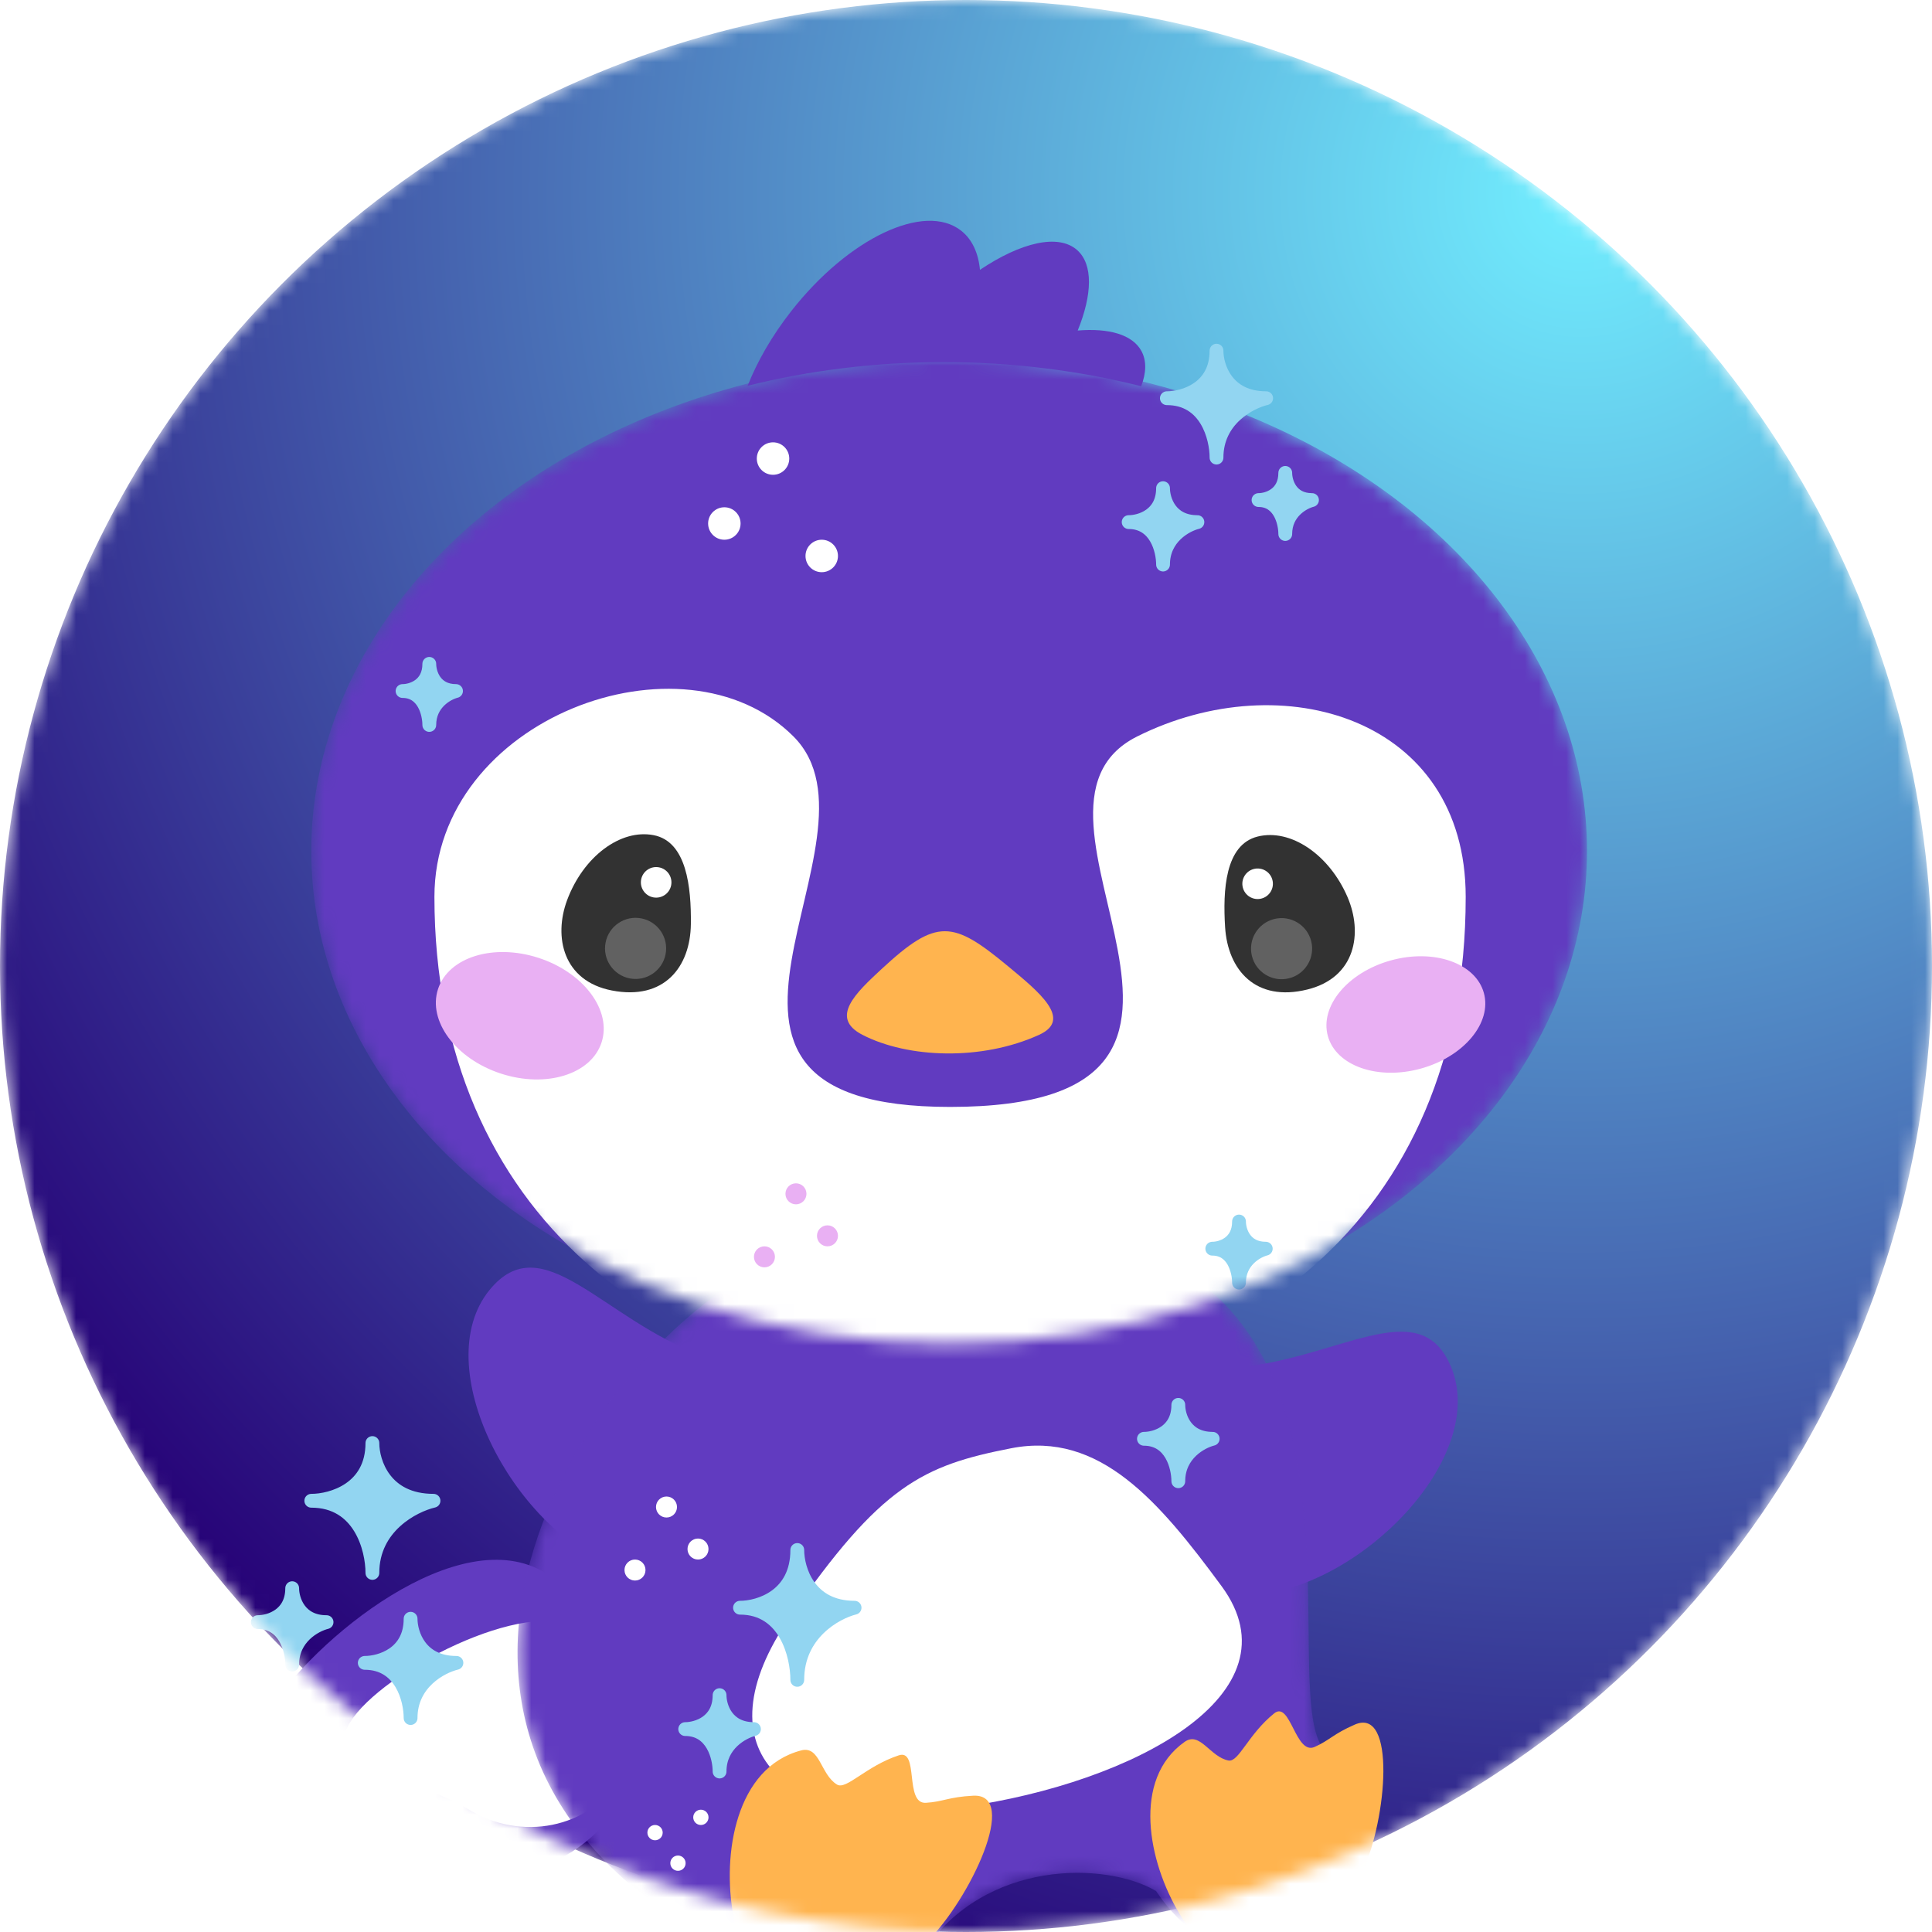 <svg xmlns="http://www.w3.org/2000/svg" width="140" height="140" viewBox="0 0 140 140" fill="none">
	<mask id="mask0_5351_5966" style="mask-type:alpha" maskUnits="userSpaceOnUse" x="0" y="0" width="140" height="140">
		<circle cx="70" cy="70" r="70" fill="#D9D9D9"/>
	</mask>
	<g mask="url(#mask0_5351_5966)">
		<circle cx="70" cy="70" r="70" fill="url(#paint0_radial_5351_5966)"/>
		<path d="M44.732 130.886C41.35 136.335 33.543 137.609 27.295 133.732C21.046 129.854 15.921 129.669 19.303 124.219C22.685 118.77 33.294 110.119 39.542 113.997C45.791 117.875 48.114 125.436 44.732 130.886Z" fill="#613BC0"/>
		<path d="M105.166 99.093C107.843 105.68 98.485 115.116 90.753 115.573C83.022 116.029 76.448 111.209 76.07 104.807C75.691 98.404 81.313 99.597 89.044 99.141C96.775 98.684 102.88 93.467 105.166 99.093Z" fill="#613BC0"/>
		<path d="M35.469 93.483C30.984 98.999 37.175 110.759 44.435 113.456C51.695 116.153 59.391 113.465 61.625 107.453C63.858 101.44 58.133 100.938 50.873 98.242C43.613 95.545 39.301 88.771 35.469 93.483Z" fill="#613BC0"/>
		<path d="M44.926 128.879C42.687 132.486 37.758 133.476 33.914 131.091C30.072 128.706 23.153 128.38 25.392 124.773C27.63 121.166 38.177 115.645 42.02 118.03C45.863 120.415 47.164 125.272 44.926 128.879Z" fill="white"/>
		<mask id="mask1_5351_5966" style="mask-type:alpha" maskUnits="userSpaceOnUse" x="37" y="88" width="61" height="57">
			<path d="M56.644 91.083C67.715 86.433 79.339 89.145 83.768 91.083C99.544 97.985 92.624 122.912 95.946 126.787C100.121 138.058 91.517 148.652 83.768 137.028C80.17 134.906 71.394 134.692 66.884 141.456C63.009 147.268 54.983 142.563 51.108 140.349C24.467 125.126 42.805 96.895 56.644 91.083Z" fill="#E9B0F3"/>
		</mask>
		<g mask="url(#mask1_5351_5966)">
			<path d="M56.644 91.083C67.715 86.433 79.339 89.145 83.768 91.083C99.544 97.985 92.624 122.912 95.946 126.787C109.785 138.688 91.517 148.652 83.768 137.028C80.17 134.906 71.394 134.692 66.884 141.456C63.009 147.268 54.983 142.563 51.108 140.349C24.467 125.126 42.805 96.895 56.644 91.083Z" fill="#613BC0"/>
			<circle cx="0.554" cy="0.554" r="0.554" transform="matrix(1 0 0 -1 48.574 135.567)" fill="white"/>
			<circle cx="0.554" cy="0.554" r="0.554" transform="matrix(1 0 0 -1 46.913 133.353)" fill="white"/>
			<circle cx="0.554" cy="0.554" r="0.554" transform="matrix(1 0 0 -1 50.234 132.246)" fill="white"/>
			<path d="M88.52 114.938C83.997 108.791 79.68 103.696 73.28 104.945C66.879 106.195 63.834 107.615 57.217 117.214C50.601 126.813 56.612 132.827 69.862 130.934C82.073 129.19 94.275 122.761 88.52 114.938Z" fill="white"/>
			<circle cx="0.761" cy="0.761" r="0.761" transform="matrix(-1 0 0 1 49.058 108.443)" fill="white"/>
			<circle cx="0.761" cy="0.761" r="0.761" transform="matrix(-1 0 0 1 51.341 111.488)" fill="white"/>
			<circle cx="0.761" cy="0.761" r="0.761" transform="matrix(-1 0 0 1 46.775 113.01)" fill="white"/>
			<circle cx="90.891" cy="127.472" r="0.761" fill="white"/>
			<circle cx="88.608" cy="130.516" r="0.761" fill="white"/>
			<circle cx="93.175" cy="132.038" r="0.761" fill="white"/>
			<g filter="url(#filter0_d_5351_5966)">
				<path d="M85.385 101.801C85.385 103.769 83.724 104.261 82.894 104.261C84.887 104.261 85.385 106.311 85.385 107.336C85.385 105.368 87.046 104.466 87.876 104.261C85.883 104.261 85.385 102.621 85.385 101.801Z" fill="#92D5F1"/>
				<path d="M85.385 101.801C85.385 103.769 83.724 104.261 82.894 104.261C84.887 104.261 85.385 106.311 85.385 107.336C85.385 105.368 87.046 104.466 87.876 104.261C85.883 104.261 85.385 102.621 85.385 101.801Z" stroke="#92D5F1" stroke-linecap="round" stroke-linejoin="round"/>
			</g>
			<g filter="url(#filter1_d_5351_5966)">
				<path d="M57.774 112.318C57.774 115.664 55.007 116.501 53.623 116.501C56.944 116.501 57.774 119.986 57.774 121.729C57.774 118.383 60.542 116.849 61.926 116.501C58.605 116.501 57.774 113.712 57.774 112.318Z" fill="#92D5F1"/>
				<path d="M57.774 112.318C57.774 115.664 55.007 116.501 53.623 116.501C56.944 116.501 57.774 119.986 57.774 121.729C57.774 118.383 60.542 116.849 61.926 116.501C58.605 116.501 57.774 113.712 57.774 112.318Z" stroke="#92D5F1" stroke-linecap="round" stroke-linejoin="round"/>
			</g>
			<g filter="url(#filter2_d_5351_5966)">
				<path d="M52.143 122.836C52.143 124.804 50.482 125.296 49.652 125.296C51.645 125.296 52.143 127.346 52.143 128.371C52.143 126.403 53.803 125.501 54.634 125.296C52.641 125.296 52.143 123.656 52.143 122.836Z" fill="#92D5F1"/>
				<path d="M52.143 122.836C52.143 124.804 50.482 125.296 49.652 125.296C51.645 125.296 52.143 127.346 52.143 128.371C52.143 126.403 53.803 125.501 54.634 125.296C52.641 125.296 52.143 123.656 52.143 122.836Z" stroke="#92D5F1" stroke-linecap="round" stroke-linejoin="round"/>
			</g>
		</g>
		<mask id="mask2_5351_5966" style="mask-type:alpha" maskUnits="userSpaceOnUse" x="22" y="25" width="93" height="73">
			<ellipse cx="68.778" cy="61.668" rx="46.222" ry="35.704" fill="#E9B0F3"/>
		</mask>
		<g mask="url(#mask2_5351_5966)">
			<ellipse cx="68.778" cy="61.668" rx="46.222" ry="35.704" fill="#613BC0"/>
			<path d="M62.491 74.985C65.791 76.689 71.146 76.884 75.303 74.985C77.759 73.863 75.262 71.855 73.058 70.027C69.042 66.697 67.895 66.501 63.879 70.223C62.026 71.942 60.09 73.746 62.491 74.985Z" fill="#FFB44F"/>
			<path d="M106.21 64.989C106.21 88.515 89.481 100.693 68.845 100.693C48.209 100.693 31.48 87.962 31.48 64.989C31.48 52.026 49.531 45.398 57.497 53.365C64.97 60.838 45.873 80.212 68.845 80.212C94.032 80.212 71.528 58.805 82.407 53.365C92.925 48.106 106.21 52.026 106.21 64.989Z" fill="white"/>
			<path d="M41.096 65.225C40.1 67.9 40.805 71.09 44.338 71.774C48.142 72.511 50.027 70.057 50.063 66.963C50.093 64.293 49.765 60.984 47.364 60.519C44.963 60.054 42.271 62.07 41.096 65.225Z" fill="#323232"/>
			<circle cx="1.107" cy="1.107" r="1.107" transform="matrix(-0.982 -0.19 -0.19 0.982 48.845 63.062)" fill="white"/>
			<circle cx="2.214" cy="2.214" r="2.214" transform="matrix(-0.982 -0.19 -0.19 0.982 48.651 66.971)" fill="#616161"/>
			<path d="M97.642 64.995C98.774 67.614 98.234 70.836 94.741 71.702C90.98 72.634 88.971 70.28 88.776 67.192C88.608 64.527 88.765 61.206 91.139 60.618C93.513 60.03 96.306 61.904 97.642 64.995Z" fill="#323232"/>
			<circle cx="91.132" cy="64.041" r="1.107" transform="rotate(-13.916 91.132 64.041)" fill="white"/>
			<circle cx="92.868" cy="68.744" r="2.214" transform="rotate(-13.916 92.868 68.744)" fill="#616161"/>
			<circle cx="56.017" cy="33.229" r="1.176" fill="white"/>
			<circle cx="52.489" cy="37.935" r="1.176" fill="white"/>
			<circle cx="59.546" cy="40.287" r="1.176" fill="white"/>
			<circle cx="0.761" cy="0.761" r="0.761" transform="matrix(-1 0 0 1 58.439 85.748)" fill="#E9B0F3"/>
			<circle cx="0.761" cy="0.761" r="0.761" transform="matrix(-1 0 0 1 60.723 88.792)" fill="#E9B0F3"/>
			<circle cx="0.761" cy="0.761" r="0.761" transform="matrix(-1 0 0 1 56.156 90.314)" fill="#E9B0F3"/>
			<ellipse cx="37.666" cy="73.605" rx="6.233" ry="4.409" transform="rotate(18.073 37.666 73.605)" fill="#E9B0F3"/>
			<ellipse cx="101.874" cy="73.514" rx="5.864" ry="4.067" transform="rotate(-15.431 101.874 73.514)" fill="#E9B0F3"/>
			<g filter="url(#filter3_d_5351_5966)">
				<path d="M31.108 48.106C31.108 49.681 29.816 50.074 29.17 50.074C30.72 50.074 31.108 51.714 31.108 52.534C31.108 50.96 32.399 50.238 33.045 50.074C31.495 50.074 31.108 48.762 31.108 48.106Z" fill="#92D5F1"/>
				<path d="M31.108 48.106C31.108 49.681 29.816 50.074 29.17 50.074C30.72 50.074 31.108 51.714 31.108 52.534C31.108 50.96 32.399 50.238 33.045 50.074C31.495 50.074 31.108 48.762 31.108 48.106Z" stroke="#92D5F1" stroke-linecap="round" stroke-linejoin="round"/>
			</g>
			<g filter="url(#filter4_d_5351_5966)">
				<path d="M89.784 88.515C89.784 90.09 88.493 90.484 87.847 90.484C89.397 90.484 89.784 92.124 89.784 92.944C89.784 91.369 91.076 90.648 91.722 90.484C90.172 90.484 89.784 89.171 89.784 88.515Z" fill="#92D5F1"/>
				<path d="M89.784 88.515C89.784 90.09 88.493 90.484 87.847 90.484C89.397 90.484 89.784 92.124 89.784 92.944C89.784 91.369 91.076 90.648 91.722 90.484C90.172 90.484 89.784 89.171 89.784 88.515Z" stroke="#92D5F1" stroke-linecap="round" stroke-linejoin="round"/>
			</g>
		</g>
		<g filter="url(#filter5_d_5351_5966)">
			<path d="M21.173 115.086C21.173 117.054 19.512 117.546 18.682 117.546C20.675 117.546 21.173 119.596 21.173 120.621C21.173 118.653 22.834 117.751 23.664 117.546C21.671 117.546 21.173 115.906 21.173 115.086Z" fill="#92D5F1"/>
			<path d="M21.173 115.086C21.173 117.054 19.512 117.546 18.682 117.546C20.675 117.546 21.173 119.596 21.173 120.621C21.173 118.653 22.834 117.751 23.664 117.546C21.671 117.546 21.173 115.906 21.173 115.086Z" stroke="#92D5F1" stroke-linecap="round" stroke-linejoin="round"/>
		</g>
		<g filter="url(#filter6_d_5351_5966)">
			<path d="M29.753 117.3C29.753 119.859 27.539 120.498 26.432 120.498C29.089 120.498 29.753 123.164 29.753 124.496C29.753 121.938 31.967 120.765 33.074 120.498C30.417 120.498 29.753 118.366 29.753 117.3Z" fill="#92D5F1"/>
			<path d="M29.753 117.3C29.753 119.859 27.539 120.498 26.432 120.498C29.089 120.498 29.753 123.164 29.753 124.496C29.753 121.938 31.967 120.765 33.074 120.498C30.417 120.498 29.753 118.366 29.753 117.3Z" stroke="#92D5F1" stroke-linecap="round" stroke-linejoin="round"/>
		</g>
		<g filter="url(#filter7_d_5351_5966)">
			<path d="M26.985 104.568C26.985 107.914 24.033 108.751 22.557 108.751C26.099 108.751 26.985 112.236 26.985 113.979C26.985 110.633 29.938 109.099 31.414 108.751C27.871 108.751 26.985 105.962 26.985 104.568Z" fill="#92D5F1"/>
			<path d="M26.985 104.568C26.985 107.914 24.033 108.751 22.557 108.751C26.099 108.751 26.985 112.236 26.985 113.979C26.985 110.633 29.938 109.099 31.414 108.751C27.871 108.751 26.985 105.962 26.985 104.568Z" stroke="#92D5F1" stroke-linecap="round" stroke-linejoin="round"/>
		</g>
		<g filter="url(#filter8_d_5351_5966)">
			<path d="M84.278 35.374C84.278 37.343 82.617 37.834 81.787 37.834C83.78 37.834 84.278 39.885 84.278 40.91C84.278 38.942 85.939 38.039 86.769 37.834C84.776 37.834 84.278 36.194 84.278 35.374Z" fill="#92D5F1"/>
			<path d="M84.278 35.374C84.278 37.343 82.617 37.834 81.787 37.834C83.78 37.834 84.278 39.885 84.278 40.91C84.278 38.942 85.939 38.039 86.769 37.834C84.776 37.834 84.278 36.194 84.278 35.374Z" stroke="#92D5F1" stroke-linecap="round" stroke-linejoin="round"/>
		</g>
		<g filter="url(#filter9_d_5351_5966)">
			<path d="M88.153 25.41C88.153 28.166 85.754 28.855 84.555 28.855C87.433 28.855 88.153 31.725 88.153 33.16C88.153 30.405 90.551 29.142 91.751 28.855C88.872 28.855 88.153 26.558 88.153 25.41Z" fill="#92D5F1"/>
			<path d="M88.153 25.41C88.153 28.166 85.754 28.855 84.555 28.855C87.433 28.855 88.153 31.725 88.153 33.16C88.153 30.405 90.551 29.142 91.751 28.855C88.872 28.855 88.153 26.558 88.153 25.41Z" stroke="#92D5F1" stroke-linecap="round" stroke-linejoin="round"/>
		</g>
		<g filter="url(#filter10_d_5351_5966)">
			<path d="M93.135 34.267C93.135 35.842 91.843 36.236 91.197 36.236C92.747 36.236 93.135 37.876 93.135 38.696C93.135 37.121 94.426 36.4 95.072 36.236C93.522 36.236 93.135 34.923 93.135 34.267Z" fill="#92D5F1"/>
			<path d="M93.135 34.267C93.135 35.842 91.843 36.236 91.197 36.236C92.747 36.236 93.135 37.876 93.135 38.696C93.135 37.121 94.426 36.4 95.072 36.236C93.522 36.236 93.135 34.923 93.135 34.267Z" stroke="#92D5F1" stroke-linecap="round" stroke-linejoin="round"/>
		</g>
		<path fill-rule="evenodd" clip-rule="evenodd" d="M82.694 27.989C78.185 26.855 73.371 26.242 68.371 26.242C63.419 26.242 58.649 26.843 54.176 27.957C54.873 26.192 55.939 24.328 57.339 22.542C61.487 17.248 66.996 14.638 69.643 16.712C70.447 17.342 70.895 18.332 71.012 19.553C73.969 17.569 76.687 16.912 78.052 18.12C79.223 19.156 79.154 21.346 78.095 23.951C80.356 23.765 82.066 24.244 82.713 25.44C83.094 26.144 83.066 27.021 82.694 27.989Z" fill="#613BC0"/>
		<path d="M53.143 138.817C52.317 134.368 53.318 128.079 58.058 126.841C59.428 126.483 59.448 128.583 60.654 129.317C61.325 129.725 62.74 127.987 65.126 127.199C66.625 126.704 65.511 130.733 67.095 130.638C68.346 130.562 68.729 130.216 70.52 130.123C73.912 129.946 70.312 137.614 67.163 140.717C66.534 141.337 67.348 146.028 62.072 145.505C57.222 145.025 54.001 143.437 53.143 138.817Z" fill="#FFB44F"/>
		<path d="M85.461 138.661C83.217 134.933 81.996 128.933 85.847 126.219C86.959 125.435 87.686 127.319 89.02 127.573C89.761 127.714 90.449 125.672 92.332 124.157C93.514 123.206 93.87 127.21 95.264 126.589C96.365 126.099 96.593 125.658 98.175 124.97C101.17 123.667 100.514 131.786 98.726 135.642C98.368 136.413 100.684 140.361 95.757 141.671C91.228 142.875 87.792 142.531 85.461 138.661Z" fill="#FFB44F"/>
	</g>
	<defs>
		<filter id="filter0_d_5351_5966" x="78.194" y="97.1" width="14.382" height="14.936" filterUnits="userSpaceOnUse" color-interpolation-filters="sRGB">
			<feFlood flood-opacity="0" result="BackgroundImageFix"/>
			<feColorMatrix in="SourceAlpha" type="matrix" values="0 0 0 0 0 0 0 0 0 0 0 0 0 0 0 0 0 0 127 0" result="hardAlpha"/>
			<feMorphology radius="0.2" operator="dilate" in="SourceAlpha" result="effect1_dropShadow_5351_5966"/>
			<feOffset/>
			<feGaussianBlur stdDeviation="2"/>
			<feColorMatrix type="matrix" values="0 0 0 0 0.573 0 0 0 0 0.835 0 0 0 0 0.945 0 0 0 1 0"/>
			<feBlend mode="normal" in2="BackgroundImageFix" result="effect1_dropShadow_5351_5966"/>
			<feBlend mode="normal" in="SourceGraphic" in2="effect1_dropShadow_5351_5966" result="shape"/>
		</filter>
		<filter id="filter1_d_5351_5966" x="48.923" y="107.618" width="17.703" height="18.81" filterUnits="userSpaceOnUse" color-interpolation-filters="sRGB">
			<feFlood flood-opacity="0" result="BackgroundImageFix"/>
			<feColorMatrix in="SourceAlpha" type="matrix" values="0 0 0 0 0 0 0 0 0 0 0 0 0 0 0 0 0 0 127 0" result="hardAlpha"/>
			<feMorphology radius="0.2" operator="dilate" in="SourceAlpha" result="effect1_dropShadow_5351_5966"/>
			<feOffset/>
			<feGaussianBlur stdDeviation="2"/>
			<feColorMatrix type="matrix" values="0 0 0 0 0.573 0 0 0 0 0.835 0 0 0 0 0.945 0 0 0 1 0"/>
			<feBlend mode="normal" in2="BackgroundImageFix" result="effect1_dropShadow_5351_5966"/>
			<feBlend mode="normal" in="SourceGraphic" in2="effect1_dropShadow_5351_5966" result="shape"/>
		</filter>
		<filter id="filter2_d_5351_5966" x="44.952" y="118.136" width="14.382" height="14.936" filterUnits="userSpaceOnUse" color-interpolation-filters="sRGB">
			<feFlood flood-opacity="0" result="BackgroundImageFix"/>
			<feColorMatrix in="SourceAlpha" type="matrix" values="0 0 0 0 0 0 0 0 0 0 0 0 0 0 0 0 0 0 127 0" result="hardAlpha"/>
			<feMorphology radius="0.2" operator="dilate" in="SourceAlpha" result="effect1_dropShadow_5351_5966"/>
			<feOffset/>
			<feGaussianBlur stdDeviation="2"/>
			<feColorMatrix type="matrix" values="0 0 0 0 0.573 0 0 0 0 0.835 0 0 0 0 0.945 0 0 0 1 0"/>
			<feBlend mode="normal" in2="BackgroundImageFix" result="effect1_dropShadow_5351_5966"/>
			<feBlend mode="normal" in="SourceGraphic" in2="effect1_dropShadow_5351_5966" result="shape"/>
		</filter>
		<filter id="filter3_d_5351_5966" x="24.47" y="43.406" width="13.275" height="13.829" filterUnits="userSpaceOnUse" color-interpolation-filters="sRGB">
			<feFlood flood-opacity="0" result="BackgroundImageFix"/>
			<feColorMatrix in="SourceAlpha" type="matrix" values="0 0 0 0 0 0 0 0 0 0 0 0 0 0 0 0 0 0 127 0" result="hardAlpha"/>
			<feMorphology radius="0.2" operator="dilate" in="SourceAlpha" result="effect1_dropShadow_5351_5966"/>
			<feOffset/>
			<feGaussianBlur stdDeviation="2"/>
			<feColorMatrix type="matrix" values="0 0 0 0 0.573 0 0 0 0 0.835 0 0 0 0 0.945 0 0 0 1 0"/>
			<feBlend mode="normal" in2="BackgroundImageFix" result="effect1_dropShadow_5351_5966"/>
			<feBlend mode="normal" in="SourceGraphic" in2="effect1_dropShadow_5351_5966" result="shape"/>
		</filter>
		<filter id="filter4_d_5351_5966" x="83.147" y="83.815" width="13.275" height="13.829" filterUnits="userSpaceOnUse" color-interpolation-filters="sRGB">
			<feFlood flood-opacity="0" result="BackgroundImageFix"/>
			<feColorMatrix in="SourceAlpha" type="matrix" values="0 0 0 0 0 0 0 0 0 0 0 0 0 0 0 0 0 0 127 0" result="hardAlpha"/>
			<feMorphology radius="0.2" operator="dilate" in="SourceAlpha" result="effect1_dropShadow_5351_5966"/>
			<feOffset/>
			<feGaussianBlur stdDeviation="2"/>
			<feColorMatrix type="matrix" values="0 0 0 0 0.573 0 0 0 0 0.835 0 0 0 0 0.945 0 0 0 1 0"/>
			<feBlend mode="normal" in2="BackgroundImageFix" result="effect1_dropShadow_5351_5966"/>
			<feBlend mode="normal" in="SourceGraphic" in2="effect1_dropShadow_5351_5966" result="shape"/>
		</filter>
		<filter id="filter5_d_5351_5966" x="13.982" y="110.386" width="14.382" height="14.936" filterUnits="userSpaceOnUse" color-interpolation-filters="sRGB">
			<feFlood flood-opacity="0" result="BackgroundImageFix"/>
			<feColorMatrix in="SourceAlpha" type="matrix" values="0 0 0 0 0 0 0 0 0 0 0 0 0 0 0 0 0 0 127 0" result="hardAlpha"/>
			<feMorphology radius="0.2" operator="dilate" in="SourceAlpha" result="effect1_dropShadow_5351_5966"/>
			<feOffset/>
			<feGaussianBlur stdDeviation="2"/>
			<feColorMatrix type="matrix" values="0 0 0 0 0.573 0 0 0 0 0.835 0 0 0 0 0.945 0 0 0 1 0"/>
			<feBlend mode="normal" in2="BackgroundImageFix" result="effect1_dropShadow_5351_5966"/>
			<feBlend mode="normal" in="SourceGraphic" in2="effect1_dropShadow_5351_5966" result="shape"/>
		</filter>
		<filter id="filter6_d_5351_5966" x="21.732" y="112.6" width="16.043" height="16.596" filterUnits="userSpaceOnUse" color-interpolation-filters="sRGB">
			<feFlood flood-opacity="0" result="BackgroundImageFix"/>
			<feColorMatrix in="SourceAlpha" type="matrix" values="0 0 0 0 0 0 0 0 0 0 0 0 0 0 0 0 0 0 127 0" result="hardAlpha"/>
			<feMorphology radius="0.2" operator="dilate" in="SourceAlpha" result="effect1_dropShadow_5351_5966"/>
			<feOffset/>
			<feGaussianBlur stdDeviation="2"/>
			<feColorMatrix type="matrix" values="0 0 0 0 0.573 0 0 0 0 0.835 0 0 0 0 0.945 0 0 0 1 0"/>
			<feBlend mode="normal" in2="BackgroundImageFix" result="effect1_dropShadow_5351_5966"/>
			<feBlend mode="normal" in="SourceGraphic" in2="effect1_dropShadow_5351_5966" result="shape"/>
		</filter>
		<filter id="filter7_d_5351_5966" x="17.857" y="99.868" width="18.257" height="18.81" filterUnits="userSpaceOnUse" color-interpolation-filters="sRGB">
			<feFlood flood-opacity="0" result="BackgroundImageFix"/>
			<feColorMatrix in="SourceAlpha" type="matrix" values="0 0 0 0 0 0 0 0 0 0 0 0 0 0 0 0 0 0 127 0" result="hardAlpha"/>
			<feMorphology radius="0.2" operator="dilate" in="SourceAlpha" result="effect1_dropShadow_5351_5966"/>
			<feOffset/>
			<feGaussianBlur stdDeviation="2"/>
			<feColorMatrix type="matrix" values="0 0 0 0 0.573 0 0 0 0 0.835 0 0 0 0 0.945 0 0 0 1 0"/>
			<feBlend mode="normal" in2="BackgroundImageFix" result="effect1_dropShadow_5351_5966"/>
			<feBlend mode="normal" in="SourceGraphic" in2="effect1_dropShadow_5351_5966" result="shape"/>
		</filter>
		<filter id="filter8_d_5351_5966" x="77.087" y="30.674" width="14.382" height="14.936" filterUnits="userSpaceOnUse" color-interpolation-filters="sRGB">
			<feFlood flood-opacity="0" result="BackgroundImageFix"/>
			<feColorMatrix in="SourceAlpha" type="matrix" values="0 0 0 0 0 0 0 0 0 0 0 0 0 0 0 0 0 0 127 0" result="hardAlpha"/>
			<feMorphology radius="0.2" operator="dilate" in="SourceAlpha" result="effect1_dropShadow_5351_5966"/>
			<feOffset/>
			<feGaussianBlur stdDeviation="2"/>
			<feColorMatrix type="matrix" values="0 0 0 0 0.573 0 0 0 0 0.835 0 0 0 0 0.945 0 0 0 1 0"/>
			<feBlend mode="normal" in2="BackgroundImageFix" result="effect1_dropShadow_5351_5966"/>
			<feBlend mode="normal" in="SourceGraphic" in2="effect1_dropShadow_5351_5966" result="shape"/>
		</filter>
		<filter id="filter9_d_5351_5966" x="79.855" y="20.71" width="16.596" height="17.15" filterUnits="userSpaceOnUse" color-interpolation-filters="sRGB">
			<feFlood flood-opacity="0" result="BackgroundImageFix"/>
			<feColorMatrix in="SourceAlpha" type="matrix" values="0 0 0 0 0 0 0 0 0 0 0 0 0 0 0 0 0 0 127 0" result="hardAlpha"/>
			<feMorphology radius="0.2" operator="dilate" in="SourceAlpha" result="effect1_dropShadow_5351_5966"/>
			<feOffset/>
			<feGaussianBlur stdDeviation="2"/>
			<feColorMatrix type="matrix" values="0 0 0 0 0.573 0 0 0 0 0.835 0 0 0 0 0.945 0 0 0 1 0"/>
			<feBlend mode="normal" in2="BackgroundImageFix" result="effect1_dropShadow_5351_5966"/>
			<feBlend mode="normal" in="SourceGraphic" in2="effect1_dropShadow_5351_5966" result="shape"/>
		</filter>
		<filter id="filter10_d_5351_5966" x="86.497" y="29.567" width="13.275" height="13.829" filterUnits="userSpaceOnUse" color-interpolation-filters="sRGB">
			<feFlood flood-opacity="0" result="BackgroundImageFix"/>
			<feColorMatrix in="SourceAlpha" type="matrix" values="0 0 0 0 0 0 0 0 0 0 0 0 0 0 0 0 0 0 127 0" result="hardAlpha"/>
			<feMorphology radius="0.2" operator="dilate" in="SourceAlpha" result="effect1_dropShadow_5351_5966"/>
			<feOffset/>
			<feGaussianBlur stdDeviation="2"/>
			<feColorMatrix type="matrix" values="0 0 0 0 0.573 0 0 0 0 0.835 0 0 0 0 0.945 0 0 0 1 0"/>
			<feBlend mode="normal" in2="BackgroundImageFix" result="effect1_dropShadow_5351_5966"/>
			<feBlend mode="normal" in="SourceGraphic" in2="effect1_dropShadow_5351_5966" result="shape"/>
		</filter>
		<radialGradient id="paint0_radial_5351_5966" cx="0" cy="0" r="1" gradientUnits="userSpaceOnUse" gradientTransform="translate(113 13.5) rotate(124.31) scale(141.041)">
			<stop stop-color="#71EEFF"/>
			<stop offset="1" stop-color="#260076"/>
		</radialGradient>
	</defs>
</svg>
